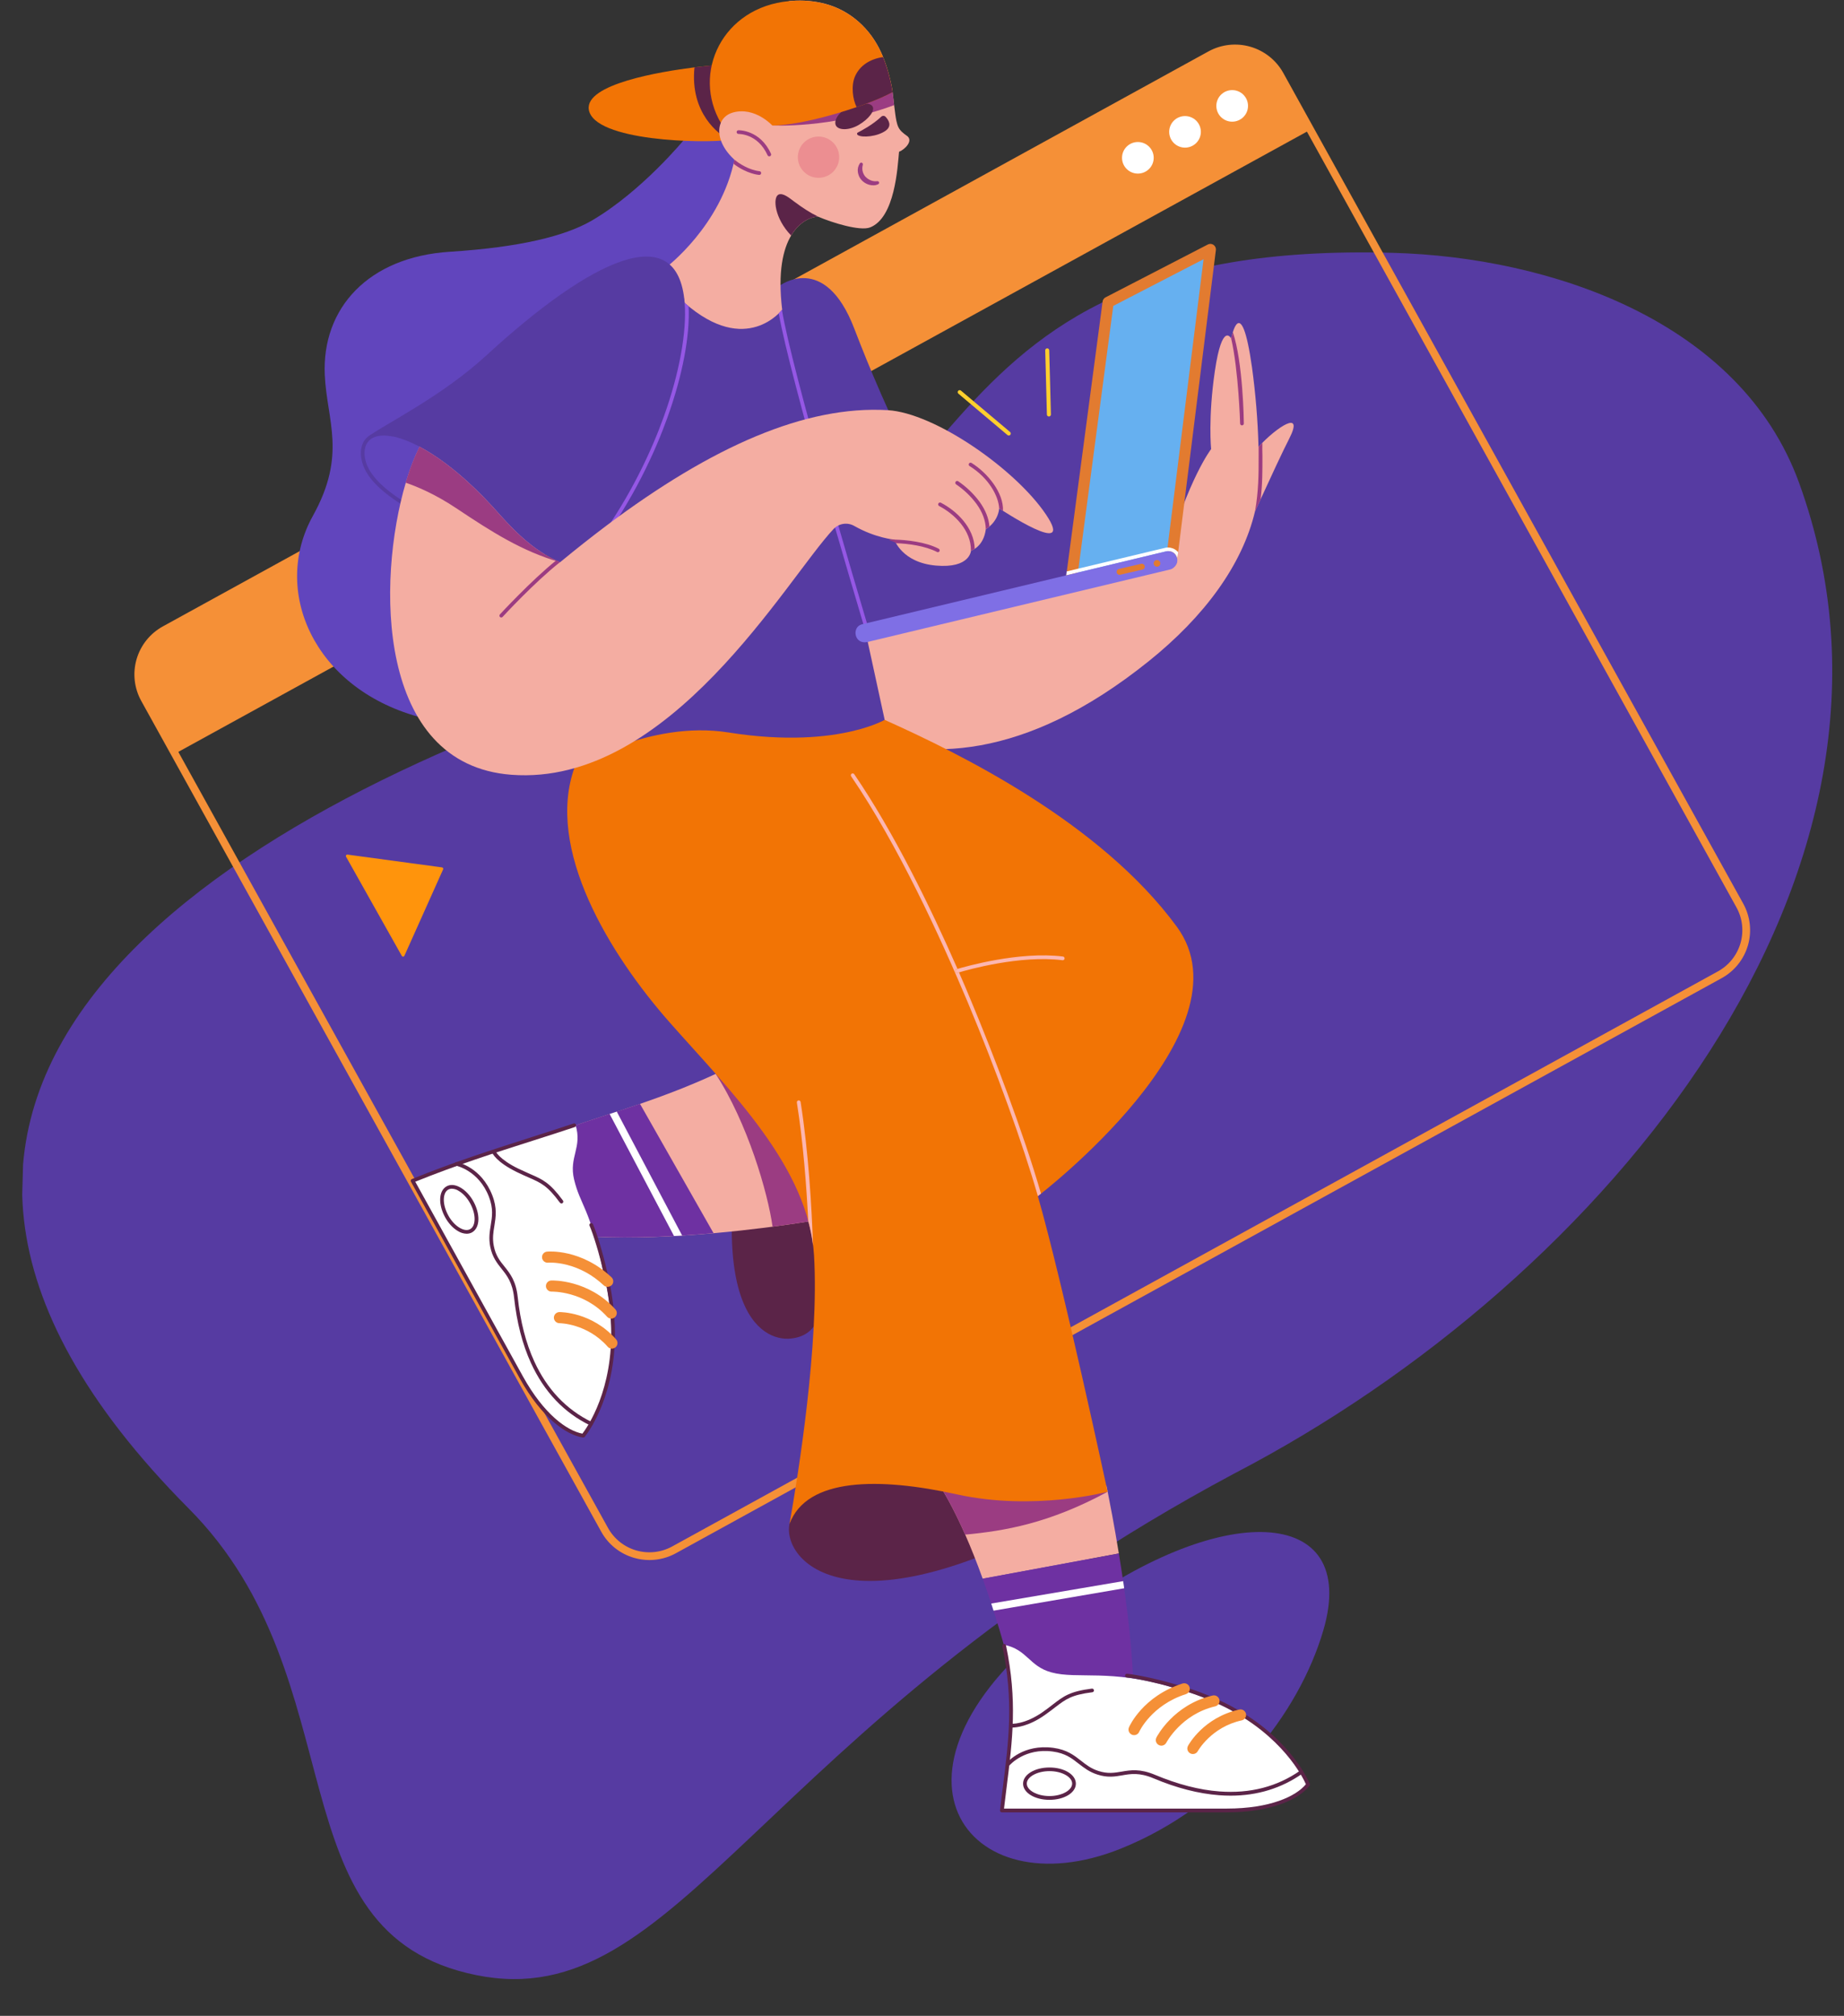 <svg width="604" height="660" viewBox="0 0 604 660" fill="none" xmlns="http://www.w3.org/2000/svg">
<rect x="0" y="0" width="604" height="660" fill="#333333" stroke="none"/>
<g clip-path="url(#clip0_102_119)">
<path d="M61.812 493.895C117.897 550.269 88.628 633.062 156.05 646.678C222.576 660.112 247.934 565.994 404.055 482.563C526.753 418.825 635.493 285.441 589.292 158.096C570.002 104.924 507.516 84.18 456.133 82.777C292.377 78.305 324.57 184.245 204.152 223.669C73.728 266.369 -75.293 356.083 61.812 493.895Z" fill="#563BA2"/>
<path d="M367.09 605.264C316.352 625.651 282.116 579.297 348.198 529.435C399.59 490.658 445.476 492.666 433.48 533.697C425.46 561.126 401.959 591.252 367.091 605.264L367.09 605.264Z" fill="#563BA2"/>
<path d="M189.11 207.558C194.551 203.198 196.475 196.581 193.408 192.78C190.34 188.978 183.441 189.431 178 193.791C172.558 198.151 170.634 204.767 173.702 208.569C176.77 212.37 183.668 211.918 189.11 207.558Z" fill="#7054D7"/>
</g>
<g clip-path="url(#clip1_102_119)">
<path d="M212.734 510.769C211.033 510.767 209.341 510.527 207.708 510.055C205.432 509.407 203.307 508.316 201.457 506.844C199.607 505.372 198.069 503.549 196.931 501.481L56.004 247.068L46.261 229.482C43.958 225.313 43.409 220.404 44.735 215.832C46.06 211.26 49.152 207.398 53.331 205.094L395.846 16.821C400.032 14.527 404.961 13.98 409.55 15.301C414.14 16.622 418.017 19.703 420.33 23.867L430.123 41.548L571.001 295.866C573.309 300.034 573.861 304.946 572.534 309.52C571.208 314.093 568.112 317.955 563.927 320.255L221.413 508.528C218.757 509.995 215.771 510.766 212.734 510.769ZM404.524 17.121C401.918 17.12 399.354 17.779 397.074 19.036L54.558 207.309C50.968 209.289 48.312 212.606 47.174 216.534C46.035 220.461 46.506 224.678 48.484 228.26L58.228 245.845L199.155 500.259C200.137 502.032 201.46 503.595 203.048 504.859C204.636 506.123 206.459 507.063 208.412 507.625C210.365 508.187 212.41 508.36 214.43 508.135C216.45 507.91 218.406 507.29 220.186 506.312L562.699 318.039C566.293 316.063 568.953 312.746 570.092 308.817C571.232 304.889 570.758 300.67 568.775 297.089L427.899 42.771L418.105 25.089C416.764 22.672 414.797 20.658 412.408 19.256C410.019 17.855 407.296 17.117 404.524 17.121Z" fill="#F59037"/>
<path d="M429.777 42.159L57.882 246.456L48.14 228.871C45.994 224.996 45.481 220.432 46.713 216.18C47.946 211.929 50.823 208.339 54.712 206.201L397.227 17.928C399.153 16.87 401.269 16.2 403.455 15.956C405.641 15.712 407.854 15.899 409.967 16.508C412.08 17.116 414.053 18.133 415.771 19.5C417.49 20.868 418.921 22.559 419.984 24.478L429.777 42.159Z" fill="#F59037"/>
<path d="M403.599 39.837C406.464 39.837 408.787 37.523 408.787 34.669C408.787 31.815 406.464 29.502 403.599 29.502C400.734 29.502 398.412 31.815 398.412 34.669C398.412 37.523 400.734 39.837 403.599 39.837Z" fill="white"/>
<path d="M388.152 48.336C391.017 48.336 393.34 46.022 393.34 43.168C393.34 40.314 391.017 38.001 388.152 38.001C385.287 38.001 382.965 40.314 382.965 43.168C382.965 46.022 385.287 48.336 388.152 48.336Z" fill="white"/>
<path d="M372.705 56.835C375.57 56.835 377.893 54.521 377.893 51.667C377.893 48.813 375.57 46.499 372.705 46.499C369.84 46.499 367.518 48.813 367.518 51.667C367.518 54.521 369.84 56.835 372.705 56.835Z" fill="white"/>
</g>
<g clip-path="url(#clip2_102_119)">
<path d="M224.262 45.513C224.262 45.513 210.184 62.709 193.817 72.23C185.049 77.33 170.192 80.974 147.297 82.431C120.652 84.131 105.405 100.89 106.38 122.749C107.061 137.808 113.686 148.737 102.483 168.896C88.916 193.33 102.629 225.002 136.776 234.596C136.776 234.596 262.866 85.175 243.99 44.541L224.262 45.513Z" fill="#6145BD"/>
<path d="M422.275 143.635C427.316 133.799 418.134 139.822 412.216 146.307C411.997 137.612 411.266 128.941 410.097 120.319C406.443 94.573 403.277 110.846 403.277 110.846C403.277 110.846 400.354 105.017 397.919 121.533C395.678 136.786 396.701 147.036 396.701 147.036C396.701 147.036 389.151 156.751 381.844 182.982L283.446 206.541L279.306 240.229C302.687 249.046 335.202 249.434 376.242 216.5C394.533 201.83 406.93 184.925 411.071 167.438C416.648 155.294 420.229 147.619 422.275 143.635Z" fill="#F4ADA2"/>
<path d="M413.482 144.975C413.068 145.388 412.654 145.825 412.265 146.263V149.299C412.265 155.322 412.265 160.665 411.071 167.515C411.071 167.49 411.096 167.466 411.096 167.442C411.729 166.082 412.338 164.673 412.922 163.434C413.531 158.382 413.507 154.132 413.507 149.299C413.458 147.914 413.458 146.481 413.482 144.975ZM406.809 139.268C407.15 139.268 407.418 139 407.418 138.66C407.418 137.81 407.15 118.574 403.813 108.762C403.472 109.855 403.277 110.851 403.277 110.851C405.664 121.222 406.2 138.466 406.2 138.66C406.2 139 406.468 139.268 406.809 139.268Z" fill="#9B3C82"/>
<path d="M289.773 235.692C289.773 235.692 286.363 237.683 279.422 239.335L283.44 206.546L289.773 235.692Z" fill="#F4ADA2"/>
<path d="M247.393 348.141C247.393 348.141 261.52 373.644 267.122 400.603C272.724 427.563 268.9 437.206 259.084 438.25C249.269 439.294 228.396 428.292 247.393 348.141ZM362.792 488.405C362.792 488.405 336.268 497.367 311.912 488.939C287.556 480.511 261.008 486.341 258.573 498.97C256.162 511.6 279.933 538.56 362.792 488.405Z" fill="#5B2448"/>
<path d="M366.475 508.619L321.88 516.876C319.956 511.533 318.031 506.724 316.156 502.449C313.258 495.892 310.457 490.548 307.802 486.346H362.384C362.384 486.346 362.53 487.075 362.822 488.411C363.504 491.86 364.965 499.316 366.475 508.619Z" fill="#F4ADA2"/>
<path d="M371.128 549.254C371.128 549.254 336.567 566.207 329.236 540.024C326.825 531.402 324.341 523.702 321.881 516.877L366.476 508.62C368.474 520.739 370.544 535.919 371.128 549.254Z" fill="#6E31A2"/>
<path d="M367.885 517.674L324.678 525.009L325.116 526.369C325.214 526.685 325.335 527.025 325.433 527.341L368.226 520.006L367.885 517.674Z" fill="white"/>
<path d="M266.645 399.634C266.645 399.634 261.335 400.533 253.054 401.626C252.153 401.747 251.227 401.869 250.253 401.99C245.406 402.597 239.78 403.229 233.716 403.763C221.44 404.856 207.411 405.56 194.819 404.929C163.376 403.302 185.735 369.42 185.735 369.42C192.676 366.942 200.738 364.489 209.628 361.429C217.348 358.757 225.678 355.648 234.398 351.616C235.786 350.985 237.198 350.305 238.611 349.625C240.754 348.556 261.774 387.49 266.645 399.634Z" fill="#F4ADA2"/>
<path d="M266.642 399.633C266.642 399.633 261.332 400.532 253.051 401.625C251.517 390.598 244.892 367.694 234.419 351.616C235.807 350.984 237.22 350.304 238.632 349.624C240.751 348.58 261.77 387.489 266.642 399.633Z" fill="#9B3C82"/>
<path d="M233.716 403.741C221.44 404.834 207.411 405.538 194.819 404.907C163.376 403.279 185.735 369.398 185.735 369.398C192.676 366.92 200.738 364.467 209.628 361.407L233.716 403.741Z" fill="#6E31A2"/>
<path d="M223.432 404.516L202.023 363.955C201.244 364.222 200.44 364.465 199.685 364.732L220.777 404.686C221.654 404.613 222.531 404.564 223.432 404.516Z" fill="white"/>
<path d="M362.801 488.411C343.608 498.806 329.019 501.235 316.135 502.449C313.236 495.892 310.436 490.548 307.781 486.346H352.717C358.928 487.439 362.801 488.411 362.801 488.411Z" fill="#9B3C82"/>
<path d="M188.212 251.234C178.543 277.903 199.659 312.44 219.387 334.785C239.116 357.13 264.933 382.147 266.638 411.05C268.343 439.953 261.523 482.457 258.6 498.973C264.202 483.671 288.071 483.671 313.401 489.258C338.731 494.844 362.795 488.408 362.795 488.408C362.795 488.408 348.23 420.522 339.949 391.619C339.949 391.619 410.581 337.7 385.494 303.454C360.408 269.207 314.132 246.619 289.776 235.69C265.42 224.76 197.711 225.003 188.212 251.234Z" fill="#F27405"/>
<path d="M314.113 318.366C313.869 318.439 313.723 318.488 313.699 318.488C313.65 318.512 313.577 318.512 313.504 318.512C313.163 318.512 312.895 318.245 312.895 317.905C312.895 317.637 313.066 317.395 313.333 317.322C313.358 317.322 313.455 317.297 313.626 317.225C304.833 297.163 292.85 272.583 279.795 253.468C279.601 253.201 279.235 253.128 278.943 253.323C278.675 253.517 278.602 253.881 278.797 254.173C294.141 276.663 308.024 306.805 316.962 328.106C326.266 350.281 335.181 374.933 339.954 391.619C340.028 391.57 340.393 391.279 340.977 390.818C335.205 370.756 325.122 344.5 318.058 327.644C316.865 324.705 315.525 321.596 314.113 318.366ZM262.235 360.797C262.186 360.457 261.869 360.239 261.528 360.287C261.188 360.336 260.968 360.652 261.017 360.992C263.112 374.253 264.159 388.364 264.743 399.804C265.45 402.403 265.986 405.05 266.302 407.722C265.864 395.359 264.865 377.41 262.235 360.797Z" fill="#FCB6B1"/>
<path d="M348.186 313.17C333.913 311.373 316.085 316.498 313.625 317.226C313.454 317.275 313.357 317.299 313.332 317.324C313.089 317.396 312.894 317.639 312.894 317.906C312.894 318.247 313.162 318.514 313.503 318.514C313.576 318.514 313.625 318.514 313.698 318.489C313.722 318.489 313.844 318.441 314.112 318.368C316.961 317.518 334.205 312.636 348.015 314.385C348.356 314.433 348.648 314.19 348.697 313.875C348.746 313.535 348.527 313.219 348.186 313.17Z" fill="#FCB6B1"/>
<path d="M283.442 206.541L289.774 235.687C289.774 235.687 286.364 237.678 279.423 239.33C271.069 241.321 257.551 242.827 238.627 239.816C212.566 235.687 188.21 251.231 188.21 251.231L196.004 175.209L224.257 99.187C230.346 103.316 242.767 114.489 256.163 101.373C254.215 96.03 255.262 93.626 255.262 93.626C255.262 93.626 270.07 82.186 279.813 107.567C289.506 132.851 308.163 175.379 329.012 195.635L283.442 206.541Z" fill="#563BA2"/>
<path d="M294.482 49.695C293.995 54.844 293.143 71.214 285.032 74.445C281.72 75.781 272.391 72.842 268.007 70.947H267.812C266.278 70.972 262.162 72.04 259.142 77.116C256.511 81.513 254.709 88.945 256.195 101.38C256.195 101.38 244.504 116.925 224.288 99.194C224.288 99.194 223.314 91.179 218.199 87.536C218.199 87.536 236.223 73.935 240.607 52.075C241.094 51.347 246.257 41.024 246.038 41.024C244.918 41 243.919 40.976 243.042 40.927L242.677 40.903C242.58 40.903 242.507 40.903 242.409 40.879C242.263 40.879 242.093 40.854 241.946 40.854C241.605 40.83 241.289 40.83 240.997 40.806C240.875 40.806 240.753 40.781 240.656 40.781C239.487 40.709 238.561 40.636 237.757 40.563C237.635 40.563 237.538 40.538 237.416 40.538C237.294 40.538 237.197 40.514 237.1 40.514C237.002 40.514 236.905 40.49 236.807 40.49C236.71 40.49 236.613 40.466 236.515 40.466L258.435 0.366L259.166 0.293H259.215C262.99 -0.023 266.789 0.317 270.443 1.289C278.651 3.523 285.056 9.425 288.564 17.076C290.025 20.258 291.024 23.61 291.803 27.034C292.046 28.079 292.217 29.123 292.363 30.168V30.192C292.558 31.601 292.704 33.033 292.875 34.442C292.996 35.462 293.118 36.458 293.264 37.478C293.459 38.79 293.678 40.393 294.263 41.632C294.847 42.846 295.919 43.672 296.991 44.425C299.305 45.955 296.528 48.869 294.482 49.695Z" fill="#F4ADA2"/>
<path d="M292.871 34.416C272.12 42.164 252.976 41.071 252.976 41.071L280.474 33.42L291.58 30.336L292.359 30.117V30.142C292.554 31.599 292.7 33.008 292.871 34.416Z" fill="#9B3C82"/>
<path opacity="0.52" d="M268.103 58.217C271.842 58.217 274.874 55.194 274.874 51.465C274.874 47.735 271.842 44.712 268.103 44.712C264.363 44.712 261.332 47.735 261.332 51.465C261.332 55.194 264.363 58.217 268.103 58.217Z" fill="#E57281"/>
<path d="M268.005 70.943H267.81C266.275 70.967 262.159 72.036 259.139 77.112C253.732 71.55 253.05 64.701 254.974 63.729C256.436 63.001 258.652 64.895 260.089 65.964C262.987 68.101 265.179 69.558 268.005 70.943ZM278.283 35.069C274.776 36.356 272.973 39.49 273.801 41.093C274.629 42.696 278.112 42.769 281.327 40.874C284.615 38.907 286.637 36.259 285.809 34.851C284.932 33.393 281.766 33.806 278.283 35.069Z" fill="#5B2448"/>
<path d="M287.659 60.309C287.197 60.527 286.71 60.673 286.198 60.673C285.711 60.697 285.224 60.624 284.737 60.503C283.763 60.236 282.91 59.726 282.228 58.997C281.887 58.633 281.619 58.196 281.4 57.758C281.205 57.297 281.059 56.811 280.986 56.325C280.84 55.33 281.083 54.334 281.644 53.484C281.814 53.241 282.155 53.168 282.399 53.338C282.593 53.484 282.666 53.702 282.618 53.945V53.97C282.326 54.99 282.423 56.083 282.91 57.03C283.056 57.346 283.251 57.613 283.495 57.88C283.982 58.39 284.566 58.779 285.224 59.046C285.881 59.313 286.588 59.41 287.294 59.313H287.318C287.611 59.264 287.903 59.459 287.952 59.75C287.976 59.969 287.854 60.212 287.659 60.309Z" fill="#9B3C82"/>
<path d="M281.013 43.376C282.425 42.623 285.811 40.874 288.66 38.202C289.05 37.838 289.683 37.838 290.049 38.227C291.023 39.247 292.29 41.19 290.122 42.769C287.467 44.712 282.377 45.197 280.94 44.202C280.72 44.032 280.672 43.716 280.818 43.497C280.891 43.473 280.964 43.424 281.013 43.376Z" fill="#5B2448"/>
<path d="M239.724 45.658C239.48 45.707 239.212 45.755 238.871 45.804C230.566 47.018 194.446 46.266 192.863 35.87C191.621 27.564 216.074 23.483 227.448 22.05C227.887 22.002 228.301 21.953 228.715 21.904C231.199 21.613 232.855 21.467 233.099 21.443H233.123L239.724 45.658Z" fill="#F27405"/>
<path d="M239.727 45.658C239.484 45.707 239.216 45.755 238.875 45.804C235.489 44.128 225.942 37.036 227.476 22.05C227.915 22.002 228.329 21.953 228.743 21.904C231.227 21.613 232.883 21.467 233.127 21.443H233.151C233.151 21.443 233.516 37.813 239.727 45.658Z" fill="#5B2448"/>
<path d="M292.363 30.165C291.315 30.723 289.83 31.452 288.563 32.011C288.563 32.011 288.539 32.035 288.514 32.035C286.444 32.933 283.96 33.905 281.232 34.852C281.013 34.925 280.794 34.998 280.599 35.071H280.574C271.611 38.155 260.213 41.07 252.955 41.094C250.519 41.094 248.425 41.07 246.647 41.046C246.427 41.046 246.208 41.046 246.013 41.021C244.893 40.997 243.894 40.973 243.018 40.924C242.896 40.924 242.774 40.924 242.652 40.9L242.384 40.876C242.238 40.876 242.068 40.851 241.922 40.851C241.581 40.827 241.264 40.827 240.972 40.803C240.85 40.803 240.728 40.779 240.631 40.779C239.462 40.706 238.536 40.633 237.732 40.56C237.611 40.56 237.513 40.536 237.391 40.536C237.27 40.536 237.172 40.511 237.075 40.511C236.977 40.511 236.442 40.414 236.198 40.39C226.456 23.898 236.661 2.379 258.435 0.363C258.678 0.339 258.922 0.314 259.166 0.314H259.214C262.989 -0.001 266.789 0.339 270.442 1.31C278.65 3.545 285.056 9.447 288.563 17.098C288.807 17.632 289.05 18.166 289.269 18.725C290.341 21.421 291.194 24.214 291.802 27.056C292.022 28.052 292.216 29.12 292.363 30.165Z" fill="#F27405"/>
<path d="M252.974 41.095C252.974 41.095 247.323 34.877 240.139 36.821C233.368 38.642 233.538 48.819 244.815 55.352C246.544 56.348 249.686 57.562 252.219 57.951L252.974 41.095Z" fill="#F4ADA2"/>
<path d="M248.711 57.265C249.028 57.265 249.296 57.022 249.32 56.706C249.344 56.366 249.101 56.075 248.76 56.051C248.736 56.051 247.177 55.929 244.985 54.982C243.767 54.448 242.208 53.622 240.528 52.262C240.43 52.699 240.333 53.16 240.235 53.598C244.619 56.949 248.468 57.265 248.662 57.265H248.711ZM251.975 51.193C251.731 51.193 251.512 51.047 251.415 50.829C248.2 43.688 241.989 43.858 241.916 43.858C241.575 43.858 241.307 43.615 241.283 43.275C241.258 42.935 241.526 42.668 241.867 42.644C241.94 42.644 248.979 42.449 252.535 50.343C252.681 50.659 252.535 50.999 252.218 51.145C252.17 51.169 252.072 51.193 251.975 51.193Z" fill="#9B3C82"/>
<path d="M292.36 30.165C291.313 30.724 289.827 31.453 288.561 32.011C288.561 32.011 288.536 32.035 288.512 32.035C286.442 32.934 283.957 33.906 281.23 34.853C281.01 34.926 280.791 34.999 280.596 35.072C279.305 32.618 278.648 27.907 280.182 24.725C281.717 21.543 284.761 19.357 289.243 18.677C290.314 21.373 291.167 24.166 291.776 27.008C292.019 28.052 292.214 29.121 292.36 30.165Z" fill="#5B2448"/>
<path d="M191.015 470.048C186.168 469.32 178.034 464.122 170.727 450.909L135.143 386.594C158.257 376.588 177.011 372.702 188.507 368.281C190.82 375.713 186.266 378.774 188.044 386.181C190.114 394.755 193.134 395.192 197.543 416.007C197.616 416.347 197.713 416.663 197.786 417.003C197.811 417.1 197.835 417.173 197.859 417.27C199.223 422.905 200.027 428.637 200.27 434.418C201.123 456.714 192.038 468.761 191.088 469.927C191.064 469.951 191.04 469.975 191.04 470C191.04 470.024 191.015 470.048 191.015 470.048Z" fill="white"/>
<path d="M191.015 470.65H190.918C185.657 469.872 177.449 464.335 170.191 451.195L134.607 386.88C134.437 386.589 134.559 386.224 134.851 386.054C134.875 386.054 134.899 386.03 134.924 386.03C148.514 380.492 161.569 376.339 174.21 372.283C178.935 370.777 183.392 369.344 187.898 367.838C188.215 367.741 188.556 367.911 188.677 368.227C188.775 368.543 188.604 368.883 188.288 369.004C183.782 370.51 179.3 371.943 174.575 373.449C162.154 377.408 149.343 381.512 136.02 386.904L171.263 450.612C178.156 463.072 185.779 468.464 190.772 469.387C192.331 467.347 200.953 455.057 200.149 433.926C199.905 428.194 199.102 422.486 197.738 416.9L197.665 416.633C197.64 416.511 197.616 416.414 197.592 416.293C197.543 416.074 197.47 415.856 197.421 415.613C196.496 411.192 194.303 403.979 193.11 401.307C192.964 400.991 193.11 400.651 193.427 400.506C193.743 400.36 194.084 400.506 194.23 400.821C195.448 403.542 197.665 410.901 198.614 415.37C198.663 415.589 198.712 415.783 198.761 416.001C198.785 416.123 198.809 416.244 198.858 416.341L198.931 416.609C200.295 422.268 201.123 428.048 201.367 433.877C202.219 456.077 192.818 468.779 191.624 470.31C191.624 470.334 191.6 470.334 191.6 470.358C191.576 470.383 191.551 470.407 191.551 470.431L191.527 470.455C191.381 470.553 191.21 470.625 191.015 470.65Z" fill="#5B2448"/>
<path d="M183.904 394.025C183.709 394.025 183.538 393.928 183.416 393.782C179.3 388.196 177.254 387.297 173.138 385.5C172.042 385.014 170.8 384.479 169.363 383.775C162.422 380.399 161.253 377.509 161.204 377.387C161.082 377.072 161.253 376.732 161.569 376.61C161.886 376.489 162.227 376.659 162.349 376.95C162.373 376.999 163.518 379.598 169.899 382.682C171.336 383.362 172.554 383.897 173.625 384.382C177.79 386.18 180.08 387.2 184.391 393.053C184.586 393.32 184.537 393.709 184.269 393.903C184.172 393.976 184.05 394.025 183.904 394.025ZM193.549 466.743C193.451 466.743 193.354 466.719 193.281 466.67C184.732 462.541 178.229 455.668 173.918 446.268C171.117 440.148 169.266 432.934 168.389 424.846C167.853 419.892 166.051 417.608 164.297 415.423C162.811 413.552 161.253 411.609 160.571 408.16C160.035 405.44 160.4 403.254 160.741 401.141C161.204 398.348 161.642 395.701 160.132 391.79C156.795 383.192 149.489 381.686 149.416 381.662C149.075 381.589 148.88 381.273 148.929 380.958C149.002 380.618 149.318 380.423 149.635 380.472C149.951 380.545 157.648 382.099 161.253 391.353C162.884 395.555 162.397 398.494 161.935 401.335C161.594 403.424 161.253 405.416 161.74 407.917C162.349 411.075 163.737 412.824 165.223 414.645C167.074 416.977 169.022 419.381 169.582 424.701C170.435 432.667 172.261 439.759 175.014 445.758C179.203 454.891 185.535 461.546 193.816 465.577C194.109 465.723 194.255 466.088 194.109 466.379C194.011 466.622 193.792 466.743 193.549 466.743Z" fill="#5B2448"/>
<path d="M152.85 403.934C151.827 403.91 150.829 403.594 149.952 403.036C148.344 402.088 146.859 400.485 145.787 398.518C144.715 396.551 144.131 394.438 144.18 392.592C144.228 390.624 144.983 389.143 146.274 388.414C147.565 387.686 149.221 387.856 150.926 388.876C152.534 389.823 154.019 391.426 155.091 393.393C156.163 395.361 156.747 397.474 156.699 399.32C156.65 401.287 155.895 402.769 154.604 403.497C154.068 403.789 153.459 403.934 152.85 403.934ZM148.003 389.191C147.589 389.191 147.2 389.289 146.834 389.483C145.933 389.969 145.422 391.086 145.373 392.616C145.324 394.268 145.86 396.138 146.834 397.935C147.809 399.733 149.148 401.166 150.561 401.991C151.876 402.769 153.094 402.939 153.995 402.429C154.896 401.943 155.408 400.825 155.456 399.295C155.505 397.644 154.969 395.774 153.995 393.976C153.021 392.179 151.681 390.746 150.269 389.92C149.587 389.459 148.807 389.216 148.003 389.191Z" fill="#5B2448"/>
<path d="M199.004 421.324C198.541 421.324 198.078 421.154 197.761 420.839C194.132 417.438 189.968 415.155 185.389 414.038C181.954 413.212 179.543 413.406 179.519 413.406C178.52 413.504 177.619 412.751 177.546 411.755C177.449 410.759 178.204 409.86 179.202 409.788C179.665 409.739 190.382 408.865 200.294 418.191C201.025 418.871 201.074 420.037 200.368 420.766C199.978 421.106 199.515 421.324 199.004 421.324ZM200.221 431.72C199.71 431.72 199.198 431.501 198.857 431.112C191.185 422.612 180.81 422.879 180.712 422.879H180.639C179.641 422.879 178.813 422.053 178.813 421.057C178.813 420.086 179.592 419.284 180.566 419.236C181.053 419.211 192.768 418.944 201.561 428.684C202.243 429.437 202.17 430.578 201.415 431.258C201.098 431.55 200.66 431.72 200.221 431.72ZM200.416 441.556C199.88 441.556 199.393 441.338 199.052 440.925C192.306 433.274 183.343 433.226 183.27 433.226C182.271 433.226 181.443 432.424 181.419 431.428C181.419 430.432 182.222 429.607 183.221 429.582C183.659 429.582 193.913 429.558 201.805 438.52C202.462 439.273 202.389 440.439 201.634 441.095C201.269 441.386 200.855 441.556 200.416 441.556Z" fill="#F59037"/>
<path d="M428.41 584.323C425.438 588.209 416.938 592.799 401.789 592.799H328.161C330.329 580.194 333.178 559.184 328.892 538.515C336.539 540.07 337.026 545.535 344.382 547.55C352.882 549.882 363.745 546.312 384.155 552.505C384.496 552.602 384.813 552.675 385.154 552.772C385.251 552.797 385.324 552.821 385.422 552.845C391.023 554.375 396.455 556.44 401.643 559.014C421.639 569.045 427.801 582.792 428.385 584.177C428.41 584.201 428.41 584.225 428.41 584.25V584.323Z" fill="white"/>
<path d="M401.808 593.378H328.156C327.815 593.378 327.547 593.111 327.547 592.771V592.698C327.84 590.124 328.156 587.646 328.473 585.242C330.47 569.406 332.029 556.873 328.327 538.997C328.254 538.657 328.473 538.341 328.79 538.268C329.131 538.196 329.447 538.414 329.52 538.73C333.271 556.8 331.688 569.406 329.691 585.363C329.423 587.549 329.131 589.808 328.863 592.139H401.833C416.105 592.139 424.532 588.083 427.747 584.173C426.7 581.817 420.1 568.361 401.126 558.865C395.963 556.315 390.58 554.25 385.003 552.744L384.735 552.671C384.613 552.647 384.516 552.623 384.394 552.574C384.175 552.526 383.956 552.453 383.712 552.38C379.377 551.068 371.997 549.465 369.074 549.222C368.733 549.198 368.49 548.907 368.514 548.567C368.538 548.227 368.831 547.984 369.172 548.008C372.167 548.251 379.669 549.878 384.077 551.214C384.297 551.287 384.491 551.335 384.711 551.384C384.832 551.408 384.954 551.433 385.052 551.481L385.32 551.554C390.946 553.084 396.426 555.173 401.662 557.772C421.585 567.779 428.186 582.133 428.941 583.882C428.941 583.882 428.941 583.906 428.965 583.906C428.99 583.954 428.99 583.979 429.014 584.003L429.038 584.027C429.111 584.222 429.087 584.44 428.965 584.61C425.677 588.885 416.86 593.378 401.808 593.378Z" fill="#5B2448"/>
<path d="M331.503 565.616C331.259 565.616 331.138 565.616 331.113 565.591C330.772 565.567 330.529 565.276 330.553 564.936C330.577 564.596 330.87 564.353 331.211 564.377C331.259 564.377 335.619 564.693 341.537 560.539C342.828 559.641 343.9 558.815 344.826 558.086C348.43 555.317 350.403 553.787 357.637 552.864C357.978 552.816 358.27 553.059 358.319 553.374C358.367 553.714 358.124 554.006 357.807 554.054H357.783C350.89 554.929 349.112 556.313 345.556 559.034C344.606 559.762 343.535 560.588 342.219 561.511C336.91 565.276 332.769 565.616 331.503 565.616ZM403.085 587.912C401.843 587.912 400.6 587.864 399.31 587.766C392.587 587.256 385.354 585.41 377.828 582.229C373.224 580.286 370.35 580.771 367.574 581.257C365.211 581.67 362.776 582.083 359.415 580.99C356.76 580.14 355.031 578.755 353.326 577.444C351.085 575.695 348.99 574.019 344.826 573.461C335.668 572.222 330.797 577.857 330.748 577.905C330.529 578.148 330.139 578.173 329.895 577.954C329.652 577.735 329.627 577.371 329.822 577.128C330.041 576.885 335.132 570.935 344.996 572.246C349.477 572.853 351.816 574.699 354.081 576.472C355.761 577.784 357.344 579.047 359.78 579.824C362.849 580.82 365.041 580.431 367.379 580.043C370.326 579.533 373.371 579.023 378.315 581.087C385.719 584.196 392.831 586.042 399.431 586.528C409.466 587.281 418.38 584.973 425.906 579.678C426.174 579.484 426.564 579.557 426.759 579.824C426.954 580.091 426.88 580.48 426.613 580.674C419.769 585.483 411.877 587.912 403.085 587.912Z" fill="#5B2448"/>
<path d="M343.752 589.278C338.905 589.278 335.106 586.946 335.106 583.983C335.106 581.02 338.905 578.688 343.752 578.688C348.599 578.688 352.399 581.02 352.399 583.983C352.399 586.946 348.599 589.278 343.752 589.278ZM343.752 579.878C339.734 579.878 336.324 581.749 336.324 583.959C336.324 586.169 339.734 588.039 343.752 588.039C347.771 588.039 351.181 586.169 351.181 583.959C351.181 581.749 347.771 579.878 343.752 579.878Z" fill="#5B2448"/>
<path d="M371.464 568.094C370.466 568.094 369.638 567.268 369.638 566.272C369.638 566.029 369.686 565.786 369.784 565.543C369.954 565.131 374.363 555.342 387.344 551.189C388.319 550.898 389.342 551.432 389.634 552.379C389.926 553.327 389.415 554.347 388.465 554.662C377.139 558.281 373.169 566.928 373.145 567.001C372.853 567.681 372.195 568.094 371.464 568.094ZM380.403 571.543C379.404 571.543 378.576 570.717 378.576 569.721C378.576 569.43 378.649 569.162 378.771 568.895C378.99 568.458 384.397 558.111 397.184 555.124C398.158 554.881 399.157 555.488 399.401 556.46C399.644 557.431 399.035 558.427 398.061 558.67H398.037C386.955 561.244 382.084 570.45 382.035 570.547C381.718 571.154 381.109 571.543 380.403 571.543ZM390.73 574.287C389.731 574.287 388.903 573.461 388.903 572.466C388.903 572.174 388.976 571.883 389.122 571.615C389.317 571.227 394.261 562.265 405.952 559.714C406.927 559.496 407.901 560.127 408.12 561.099C408.339 562.07 407.706 563.042 406.732 563.26C396.746 565.446 392.386 573.243 392.337 573.34C392.021 573.923 391.412 574.287 390.73 574.287Z" fill="#F59037"/>
<path d="M188.457 185.657C202.827 169.869 226.379 126.564 224.26 99.191C222.068 71.017 193.328 85.104 159.23 116.436C144.665 129.818 125.862 139.023 120.991 142.667C132.438 140.238 148.757 151.896 161.909 166.469C167.34 172.492 176.036 182.742 188.457 185.657Z" fill="#563BA2"/>
<path d="M283.446 206.543L284.615 206.252C281.01 194.181 259.382 121.389 256.119 101.424C256.021 101.546 255.656 101.983 255.071 102.566C258.847 123.939 279.988 194.934 283.446 206.543ZM225.552 100.283C225.114 99.943 224.7 99.579 224.261 99.19C224.992 108.638 222.508 122.288 217.442 136.375C213.666 146.892 206.969 161.853 195.789 177.276L195.546 179.656C207.553 163.529 214.641 147.766 218.586 136.788C223.579 122.919 226.039 109.877 225.552 100.283Z" fill="#9557E5"/>
<path d="M183.464 184.707C183.415 184.707 183.366 184.707 183.318 184.683C165.172 180.117 150.34 174.992 139.233 169.455C129.759 164.718 123.183 159.739 120.26 155.003C117.898 151.214 117.532 146.867 119.359 144.219C120.553 142.495 123.134 140.649 128.736 141.693C129.077 141.766 129.296 142.082 129.223 142.398C129.15 142.738 128.834 142.956 128.517 142.883C124.596 142.155 121.77 142.859 120.358 144.899C118.799 147.158 119.164 150.971 121.283 154.347C127.591 164.5 150.291 175.114 183.61 183.469C183.926 183.542 184.146 183.882 184.048 184.197C184 184.513 183.756 184.683 183.464 184.707Z" fill="#563BA2"/>
<path d="M327.288 166.472C326.801 171.086 322.904 173.272 322.904 173.272C322.173 179.101 318.033 180.316 318.033 180.316C318.033 180.316 317.789 186.145 306.585 185.173C295.382 184.202 292.946 176.673 292.946 176.673C292.946 176.673 286.857 176.187 279.867 172.228C277.626 170.916 274.801 171.329 273.023 173.199C257.63 189.594 219.343 257.576 167.513 253.666C123.234 250.338 123.38 190.201 132.904 158.068C133.074 157.461 133.269 156.878 133.439 156.319C134.511 152.87 135.851 149.518 137.434 146.288C145.398 150.49 153.85 157.704 161.327 165.864C161.522 166.059 162.277 166.909 162.35 167.006C166.734 171.888 173.091 179.101 181.64 183.255C182.249 183.57 182.858 183.862 183.442 184.105L183.466 184.08L183.491 184.056C188.605 179.83 193.647 175.847 198.591 172.131C233.299 146.07 263.865 132.711 290.778 134.29C306.22 135.213 332.597 153.599 342.583 168.415C352.569 183.23 327.775 166.714 327.288 166.472Z" fill="#F4ADA2"/>
<path d="M183.46 184.072C171.136 180.55 161.15 174.211 149.557 166.463C142.518 161.751 136.502 159.273 132.873 158.035C133.043 157.428 133.238 156.845 133.409 156.286C134.48 152.837 135.82 149.485 137.403 146.255C145.367 150.457 153.819 157.67 161.296 165.831C161.491 166.026 162.246 166.876 162.319 166.973C166.703 171.855 173.06 179.068 181.609 183.221C182.267 183.537 182.875 183.829 183.46 184.072ZM307.188 180.793C307.407 180.793 307.626 180.671 307.724 180.477C307.87 180.185 307.772 179.821 307.456 179.651C303.218 177.441 296.958 176.761 292.94 176.664C288.921 176.567 293.086 177.125 293.5 177.854C297.397 177.975 303.023 178.704 306.92 180.72C306.993 180.768 307.09 180.793 307.188 180.793ZM308.186 164.593C307.894 164.447 307.529 164.544 307.358 164.86C307.212 165.151 307.31 165.515 307.626 165.685C312.57 168.26 318.148 173.603 318.026 180.307C318.172 180.258 318.708 180.064 319.268 179.675C319.074 172.705 313.301 167.24 308.186 164.593ZM313.861 157.573C313.569 157.379 313.179 157.452 313.009 157.743C312.814 158.035 312.911 158.399 313.179 158.593C315.737 160.318 318.002 162.479 319.853 164.981C321.85 167.75 322.849 170.495 322.897 173.263C322.946 173.239 323.482 172.948 324.091 172.389C323.872 169.669 322.776 166.948 320.852 164.277C318.903 161.654 316.541 159.395 313.861 157.573ZM318.221 151.574C317.929 151.404 317.563 151.477 317.393 151.768C317.222 152.06 317.296 152.424 317.588 152.594C323.823 156.456 327.062 162.358 327.281 166.463C327.379 166.511 327.842 166.803 328.524 167.24C328.792 161.362 323.482 154.829 318.221 151.574Z" fill="#9B3C82"/>
<path d="M163.753 201.148C163.656 201.27 163.583 201.416 163.583 201.561C163.583 201.901 163.85 202.169 164.191 202.169C164.362 202.169 164.532 202.096 164.63 201.974C164.727 201.853 175.103 190.607 183.408 184.074C182.994 183.904 182.58 183.71 182.166 183.491C173.909 190.146 163.875 201.027 163.753 201.148Z" fill="#9B3C82"/>
</g>
<g clip-path="url(#clip3_102_119)">
<path d="M144.779 283.99L113.813 279.801C113.727 279.789 113.64 279.802 113.561 279.836C113.481 279.871 113.413 279.927 113.365 279.998C113.316 280.069 113.288 280.153 113.284 280.238C113.28 280.324 113.3 280.41 113.342 280.485L131.618 312.982C131.66 313.057 131.723 313.119 131.798 313.161C131.874 313.202 131.96 313.223 132.047 313.219C132.133 313.215 132.217 313.187 132.289 313.139C132.361 313.09 132.417 313.023 132.452 312.944L145.143 284.636C145.172 284.571 145.186 284.499 145.182 284.427C145.179 284.356 145.159 284.286 145.124 284.223C145.089 284.16 145.039 284.107 144.979 284.066C144.919 284.026 144.851 284 144.779 283.99Z" fill="#FF940C"/>
</g>
<g clip-path="url(#clip4_102_119)">
<path d="M350.689 191.462L362.951 99.085L362.975 98.988L363.17 98.891L396.604 82.52L383.735 183.724L350.689 191.462Z" fill="#66B0F0"/>
<path d="M398.258 81.894L385.899 180.801L385.608 183.05V183.075L385.51 183.945C385.389 184.937 384.491 185.662 383.495 185.541C382.694 185.444 382.087 184.864 381.917 184.139C381.868 183.945 381.868 183.752 381.893 183.534V183.486L382.281 180.463L382.427 179.254L394.227 84.869L364.654 100.152L353.242 186.17L353.072 187.452L352.586 191.006L352.489 191.684C352.368 192.578 351.591 193.255 350.692 193.255C350.619 193.255 350.522 193.255 350.45 193.231C349.454 193.11 348.75 192.191 348.871 191.2L349.26 188.346L349.43 187.065L361.157 98.726C361.23 98.145 361.594 97.613 362.128 97.347L362.323 97.251L395.611 80.057C396.509 79.597 397.602 79.936 398.063 80.831C398.233 81.169 398.306 81.532 398.258 81.894Z" fill="#E27B30"/>
<path d="M384.222 179.571C383.712 179.377 383.178 179.256 382.595 179.256H382.401C382.134 179.256 381.867 179.305 381.6 179.377L353.192 186.173L351.298 186.632L349.404 187.092L349.234 188.373L353.022 187.454L381.867 180.538L382.231 180.466C382.352 180.466 382.449 180.441 382.571 180.441C382.668 180.441 382.984 180.466 383.008 180.466C383.056 180.466 383.129 180.49 383.178 180.49C383.226 180.49 383.275 180.514 383.324 180.514C383.445 180.538 383.591 180.587 383.712 180.635C383.736 180.635 383.761 180.659 383.809 180.659C383.882 180.683 383.979 180.732 384.052 180.78C384.125 180.828 384.198 180.853 384.246 180.901C384.27 180.925 384.295 180.949 384.343 180.949C384.586 181.119 384.805 181.336 384.999 181.554L385.145 181.771L385.217 181.917C385.266 182.013 385.339 182.11 385.387 182.231C385.412 182.279 385.412 182.303 385.436 182.352C385.509 182.569 385.582 182.787 385.606 183.029L385.897 180.78C385.46 180.272 384.877 179.837 384.222 179.571ZM280.399 205.833C280.447 205.736 280.496 205.664 280.569 205.567C280.496 205.664 280.447 205.761 280.399 205.833Z" fill="white"/>
<path d="M383.323 186.438L284.161 210.185C279.767 211.177 278.893 205.252 282.316 204.405L349.257 188.372L353.045 187.453L381.89 180.537C381.89 180.537 383.954 179.933 385.144 181.819C386.503 183.971 384.804 186.075 383.323 186.438Z" fill="#7F6FE5"/>
<path d="M378.974 185.541C379.578 185.541 380.067 185.054 380.067 184.453C380.067 183.852 379.578 183.365 378.974 183.365C378.371 183.365 377.882 183.852 377.882 184.453C377.882 185.054 378.371 185.541 378.974 185.541Z" fill="#E27B30"/>
<path d="M366.713 188.2C366.179 188.2 365.742 187.764 365.742 187.232C365.742 186.773 366.057 186.386 366.494 186.289L373.779 184.596C374.313 184.475 374.823 184.79 374.944 185.322C375.065 185.854 374.75 186.362 374.216 186.483L366.931 188.175C366.859 188.2 366.786 188.2 366.713 188.2Z" fill="#E27B30"/>
</g>
<g clip-path="url(#clip5_102_119)">
<path d="M343.566 136.364C343.395 136.364 343.23 136.298 343.108 136.179C342.985 136.06 342.914 135.898 342.91 135.727L342.362 114.732C342.357 114.558 342.422 114.39 342.541 114.264C342.661 114.139 342.826 114.065 343 114.061C343.174 114.056 343.342 114.121 343.469 114.24C343.595 114.36 343.668 114.524 343.673 114.698L344.222 135.693C344.226 135.867 344.162 136.035 344.042 136.16C343.922 136.286 343.757 136.36 343.584 136.364L343.566 136.364ZM330.423 142.592C330.268 142.593 330.118 142.538 330 142.438L313.917 128.887C313.785 128.775 313.703 128.615 313.688 128.443C313.674 128.271 313.729 128.1 313.841 127.968C313.953 127.835 314.113 127.753 314.285 127.738C314.458 127.723 314.63 127.777 314.763 127.888L330.846 141.438C330.949 141.525 331.022 141.641 331.057 141.77C331.091 141.9 331.085 142.037 331.039 142.163C330.992 142.289 330.908 142.398 330.798 142.474C330.688 142.551 330.557 142.592 330.423 142.592Z" fill="#FFCF2D"/>
</g>
<defs>
<clipPath id="clip0_102_119">
<rect width="587.974" height="573.094" fill="white" transform="matrix(1 0.028 -0.028 1 16.26 70.378)"/>
</clipPath>
<clipPath id="clip1_102_119">
<rect width="529.229" height="496.18" fill="white" transform="translate(44.018 14.586)"/>
</clipPath>
<clipPath id="clip2_102_119">
<rect width="331.825" height="593.188" fill="white" transform="translate(97.195 0.19)"/>
</clipPath>
<clipPath id="clip3_102_119">
<rect width="31.901" height="33.423" fill="white" transform="translate(113.279 279.796)"/>
</clipPath>
<clipPath id="clip4_102_119">
<rect width="119.969" height="132.061" fill="white" transform="translate(278.774 79.527)"/>
</clipPath>
<clipPath id="clip5_102_119">
<rect width="30.538" height="28.532" fill="white" transform="translate(313.681 114.052)"/>
</clipPath>
</defs>
</svg>
